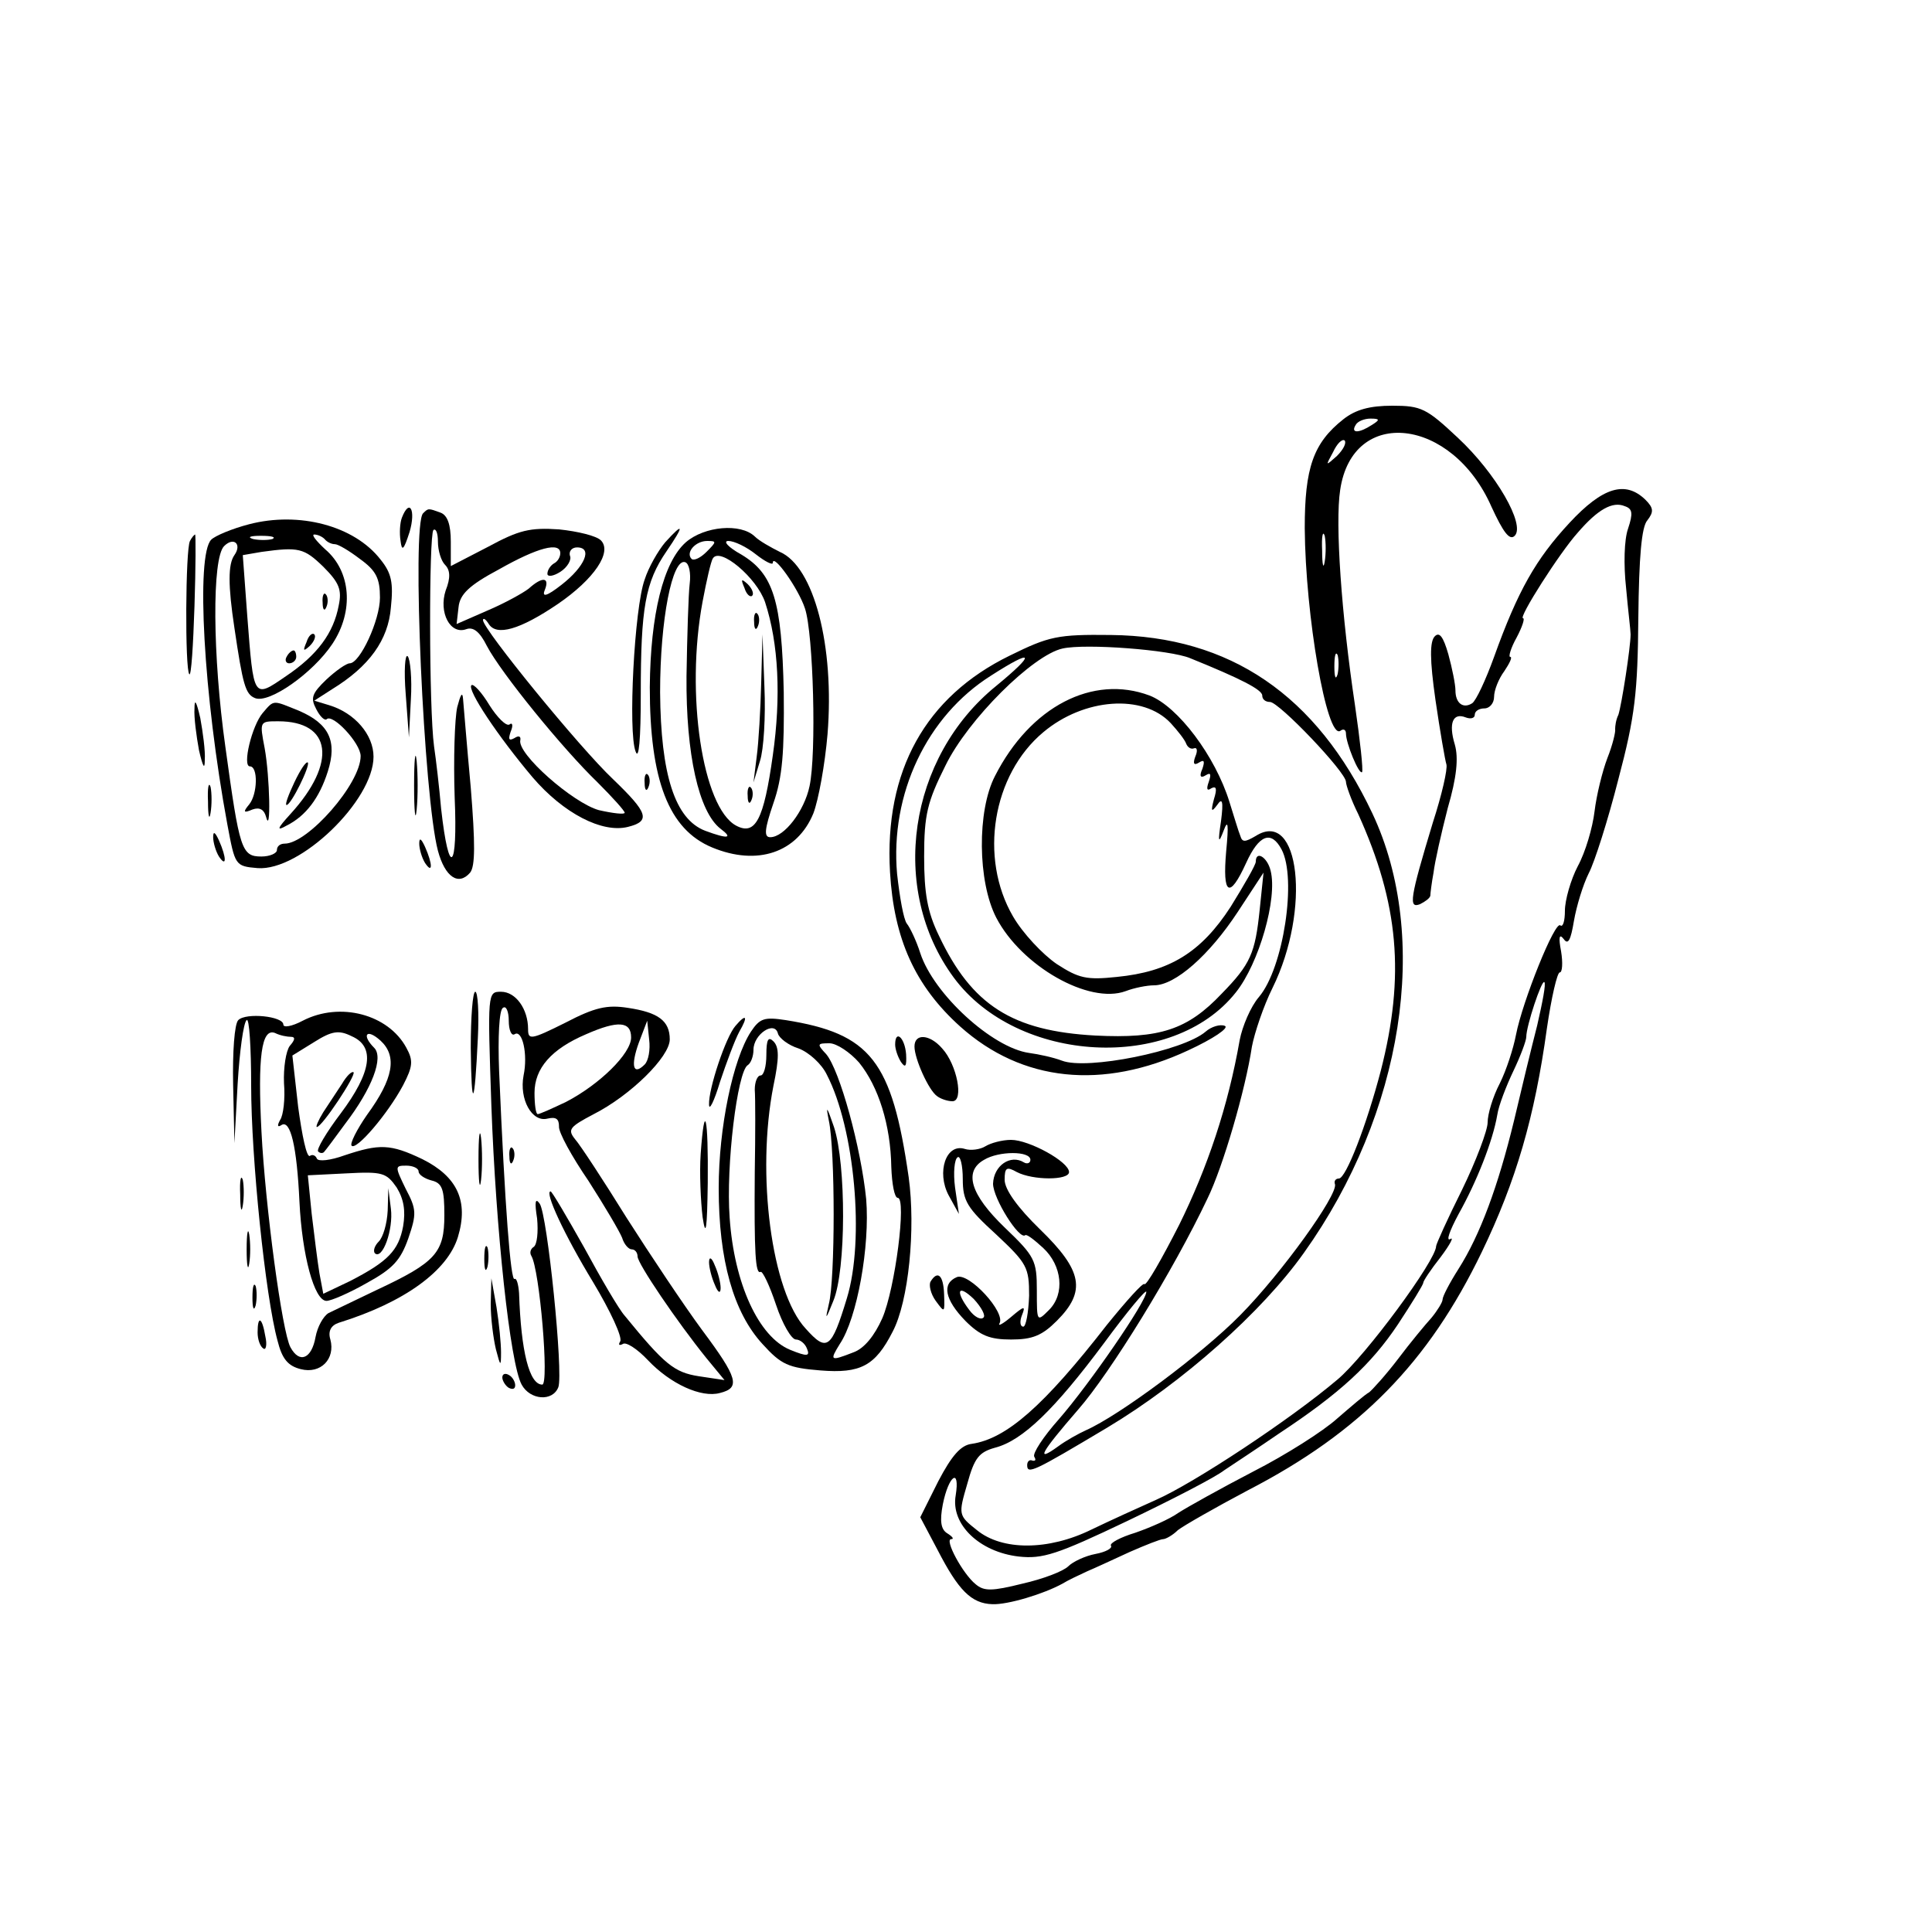 <?xml version="1.0" standalone="no"?>
<!DOCTYPE svg PUBLIC "-//W3C//DTD SVG 20010904//EN"
 "http://www.w3.org/TR/2001/REC-SVG-20010904/DTD/svg10.dtd">
<svg version="1.0" xmlns="http://www.w3.org/2000/svg"
 width="300pt" height="300pt" viewBox="0 0 300 300"
 preserveAspectRatio="xMidYMid meet">
<g transform="translate(0,300) scale(0.1,-0.1)"
fill="#000000" stroke="none">
<path d="M2086 2349 c-47 -37 -60 -76 -60 -169 1 -136 34 -327 55 -315 5 4 9
2 9 -4 0 -15 20 -64 25 -60 2 3 -3 49 -11 104 -21 140 -31 282 -23 334 19 131
174 113 235 -26 18 -39 28 -53 36 -45 17 17 -29 97 -88 152 -49 46 -57 50
-102 50 -35 0 -57 -6 -76 -21z m44 -9 c-20 -13 -33 -13 -25 0 3 6 14 10 23 10
15 0 15 -2 2 -10z m-54 -48 c-18 -16 -18 -16 -6 6 6 13 14 21 18 18 3 -4 -2
-14 -12 -24z m-19 -164 c-2 -13 -4 -5 -4 17 -1 22 1 32 4 23 2 -10 2 -28 0
-40z m20 -175 c-3 -10 -5 -4 -5 12 0 17 2 24 5 18 2 -7 2 -21 0 -30z"/>
<path d="M2437 2188 c-52 -56 -80 -105 -117 -208 -13 -36 -28 -68 -34 -72 -14
-9 -26 0 -26 20 0 9 -5 34 -11 56 -8 28 -14 35 -21 28 -8 -8 -8 -36 1 -99 7
-48 15 -94 17 -100 2 -7 -7 -47 -21 -90 -36 -119 -38 -134 -20 -127 8 4 15 9
16 13 0 3 2 20 5 36 2 17 12 61 22 100 14 48 17 78 11 99 -10 33 -3 50 17 42
8 -3 14 -1 14 4 0 6 7 10 15 10 8 0 15 8 15 18 0 10 7 28 16 40 8 12 13 22 9
22 -3 0 1 14 10 30 9 17 13 30 10 30 -8 0 57 102 85 133 31 36 54 49 73 41 12
-4 13 -11 5 -35 -6 -17 -7 -56 -3 -92 3 -34 7 -66 7 -72 0 -20 -14 -110 -19
-125 -4 -8 -5 -18 -5 -22 1 -4 -4 -25 -12 -45 -8 -21 -17 -58 -20 -83 -3 -25
-14 -63 -26 -85 -11 -21 -20 -53 -20 -69 0 -16 -3 -26 -7 -23 -8 9 -59 -118
-69 -170 -4 -21 -15 -55 -25 -75 -11 -21 -19 -48 -19 -61 0 -12 -18 -60 -40
-105 -22 -44 -40 -84 -40 -87 0 -22 -110 -171 -153 -207 -73 -62 -223 -161
-282 -187 -27 -12 -73 -33 -100 -46 -67 -33 -139 -33 -178 -1 -29 23 -29 24
-15 72 11 40 18 49 43 56 43 11 93 60 169 162 36 49 66 85 66 80 0 -15 -88
-143 -136 -198 -24 -27 -41 -53 -38 -58 3 -5 2 -7 -3 -6 -4 2 -8 -1 -8 -7 0
-15 10 -10 124 58 117 70 241 180 306 272 154 216 197 489 106 682 -87 184
-221 275 -406 277 -83 1 -96 -2 -157 -32 -131 -64 -195 -179 -186 -336 6 -104
39 -177 109 -240 96 -86 221 -99 354 -37 39 18 64 35 57 38 -7 3 -21 -1 -30
-9 -35 -30 -184 -60 -223 -45 -13 5 -36 10 -51 12 -57 8 -148 91 -169 155 -6
19 -16 40 -21 46 -5 7 -11 41 -15 77 -11 124 46 245 146 308 67 43 70 35 8
-16 -137 -111 -167 -316 -66 -453 99 -134 340 -147 438 -23 36 45 65 146 54
189 -5 21 -23 32 -23 14 0 -5 -18 -36 -39 -70 -46 -71 -95 -101 -177 -109 -47
-5 -59 -2 -93 20 -22 15 -53 48 -68 74 -53 91 -32 220 47 286 63 53 155 60
198 14 11 -12 22 -26 24 -32 2 -5 7 -9 12 -7 5 2 6 -4 2 -13 -4 -11 -2 -14 6
-9 8 5 9 2 5 -10 -5 -11 -3 -15 5 -10 8 5 9 2 5 -10 -4 -11 -3 -15 4 -10 8 4
9 -1 4 -17 -5 -19 -4 -21 5 -9 8 12 10 6 6 -25 -5 -33 -4 -36 4 -15 7 19 8 10
4 -32 -6 -68 5 -75 31 -18 20 44 39 51 55 21 24 -45 3 -184 -35 -229 -13 -15
-26 -46 -30 -67 -18 -103 -50 -198 -94 -287 -27 -53 -51 -95 -54 -92 -2 3 -28
-26 -58 -63 -98 -126 -156 -177 -210 -185 -17 -2 -31 -18 -52 -58 l-28 -56 27
-51 c32 -62 52 -83 85 -84 24 -1 80 16 109 32 8 5 25 13 38 19 12 5 42 19 66
30 25 11 48 20 52 20 4 0 15 6 23 14 9 7 58 35 109 62 174 90 280 198 363 370
53 110 82 209 101 347 7 48 16 87 20 87 4 0 5 15 2 33 -4 21 -3 28 4 19 7 -10
11 -2 16 28 4 23 14 56 23 74 9 17 30 83 46 146 26 98 30 135 31 251 1 94 5
141 14 151 10 13 10 19 -3 32 -31 30 -66 20 -118 -36z m-589 -210 c79 -32 112
-49 112 -58 0 -6 5 -10 12 -10 14 0 118 -109 118 -124 0 -5 8 -28 19 -50 63
-139 73 -251 35 -399 -22 -84 -54 -167 -65 -167 -5 0 -8 -4 -6 -9 4 -17 -82
-137 -147 -203 -60 -61 -188 -156 -240 -179 -11 -5 -31 -16 -43 -25 -36 -26
-27 -10 31 57 50 57 148 216 201 328 24 49 59 169 69 236 4 21 18 63 32 91 60
122 42 279 -26 236 -17 -10 -21 -10 -24 0 -3 7 -10 31 -17 53 -22 71 -80 148
-124 165 -88 33 -185 -17 -240 -125 -28 -54 -27 -164 2 -220 39 -75 144 -135
201 -114 13 5 33 9 44 9 33 0 86 47 130 114 l40 61 -6 -58 c-7 -67 -14 -84
-59 -130 -53 -56 -96 -70 -196 -65 -129 7 -192 47 -243 155 -18 37 -23 66 -23
123 0 65 5 85 33 141 35 72 136 172 182 182 36 8 167 -2 198 -15z m539 -570
c-9 -35 -25 -101 -36 -148 -25 -103 -53 -178 -86 -230 -14 -22 -25 -43 -25
-48 0 -4 -8 -17 -17 -28 -10 -11 -34 -40 -52 -64 -19 -25 -40 -48 -45 -52 -6
-3 -28 -22 -50 -41 -21 -19 -79 -56 -130 -82 -50 -26 -102 -55 -116 -64 -14
-10 -44 -23 -67 -31 -23 -7 -40 -16 -38 -20 3 -4 -8 -10 -24 -13 -16 -3 -35
-12 -42 -19 -8 -8 -40 -20 -71 -27 -48 -12 -60 -12 -73 -1 -20 16 -49 70 -38
70 5 0 2 4 -6 9 -10 6 -12 19 -7 45 9 45 27 58 20 14 -8 -45 37 -88 98 -95 37
-4 59 3 168 55 69 33 137 68 151 79 15 10 53 35 85 57 94 62 143 107 185 170
21 32 39 61 39 64 0 3 12 21 27 40 15 20 21 32 15 28 -7 -4 -1 13 13 39 28 50
53 113 60 154 2 14 14 45 25 68 11 23 20 47 20 53 0 17 24 89 28 85 3 -2 -3
-32 -11 -67z"/>
<path d="M624 2196 c-3 -8 -4 -24 -2 -36 2 -17 5 -14 14 14 10 34 0 53 -12 22z"/>
<path d="M657 2203 c-18 -17 1 -441 23 -524 11 -41 32 -55 50 -34 8 10 8 45 1
132 -6 65 -11 127 -12 138 -1 12 -4 6 -9 -13 -4 -18 -6 -81 -4 -140 5 -115 -9
-126 -21 -18 -3 34 -8 77 -11 97 -8 59 -8 328 -1 336 4 3 7 -5 7 -18 0 -14 5
-30 11 -36 8 -8 9 -20 1 -40 -11 -34 7 -69 32 -60 11 4 21 -4 32 -26 22 -42
118 -160 172 -212 23 -23 42 -44 42 -47 0 -3 -18 -1 -40 4 -40 11 -128 88
-122 109 1 6 -3 7 -9 3 -9 -5 -10 -2 -6 10 4 9 3 15 -2 11 -5 -3 -19 11 -31
30 -12 20 -25 34 -28 31 -7 -7 41 -79 95 -143 48 -56 108 -87 148 -77 36 9 31
22 -23 74 -52 49 -202 233 -202 247 0 4 4 2 9 -6 12 -19 48 -9 107 31 57 39
85 81 67 99 -7 7 -36 14 -65 17 -45 3 -62 -1 -110 -27 l-58 -30 0 38 c0 26 -5
41 -16 45 -19 7 -19 7 -27 -1z m213 -62 c0 -6 -4 -13 -10 -16 -5 -3 -10 -10
-10 -16 0 -5 9 -4 20 3 11 7 18 19 15 25 -2 7 3 13 11 13 25 0 12 -30 -24 -58
-23 -18 -31 -20 -26 -8 8 20 -4 21 -25 2 -9 -7 -38 -23 -64 -34 l-48 -21 3 26
c2 20 16 34 63 59 60 34 95 43 95 25z"/>
<path d="M387 2186 c-27 -7 -53 -18 -59 -24 -24 -24 -12 -242 25 -442 12 -64
12 -65 47 -68 66 -5 180 105 180 173 0 34 -29 68 -69 80 l-23 7 28 18 c57 35
87 76 91 127 4 38 1 53 -16 74 -41 53 -127 75 -204 55z m36 -23 c-7 -2 -21 -2
-30 0 -10 3 -4 5 12 5 17 0 24 -2 18 -5z m81 0 c4 -5 11 -8 16 -8 5 0 22 -10
39 -23 25 -18 31 -30 31 -60 0 -35 -31 -102 -47 -102 -5 0 -21 -11 -36 -25
-23 -22 -25 -29 -16 -46 6 -12 13 -18 16 -16 9 10 53 -37 53 -57 0 -43 -82
-136 -118 -136 -7 0 -12 -4 -12 -10 0 -5 -11 -10 -24 -10 -31 0 -34 10 -56
170 -20 142 -21 293 -2 312 15 15 28 3 16 -14 -10 -14 -10 -47 0 -113 13 -88
17 -103 32 -109 22 -9 90 39 120 84 34 51 29 113 -11 147 -14 13 -22 23 -17
23 5 0 12 -3 16 -7z m-2 -43 c25 -25 29 -36 24 -60 -8 -43 -33 -77 -82 -110
-51 -35 -50 -36 -60 93 l-7 95 29 5 c58 8 66 6 96 -23z"/>
<path d="M408 1893 c-17 -20 -32 -83 -20 -83 13 0 12 -43 -1 -59 -10 -12 -9
-14 5 -8 11 4 18 0 21 -11 8 -31 6 62 -2 106 -8 42 -8 42 21 42 83 0 92 -64
19 -144 -21 -23 -22 -27 -6 -18 30 15 51 43 64 84 15 47 2 74 -44 94 -42 17
-39 18 -57 -3z"/>
<path d="M457 1785 c-9 -19 -15 -35 -12 -35 7 0 37 61 33 66 -3 2 -12 -12 -21
-31z"/>
<path d="M501 2064 c0 -11 3 -14 6 -6 3 7 2 16 -1 19 -3 4 -6 -2 -5 -13z"/>
<path d="M476 2003 c-6 -14 -5 -15 5 -6 7 7 10 15 7 18 -3 3 -9 -2 -12 -12z"/>
<path d="M445 1980 c-3 -5 -1 -10 4 -10 6 0 11 5 11 10 0 6 -2 10 -4 10 -3 0
-8 -4 -11 -10z"/>
<path d="M1033 2158 c-11 -13 -26 -39 -32 -58 -16 -44 -26 -237 -14 -267 5
-14 8 18 8 90 0 133 7 173 40 221 28 41 27 46 -2 14z"/>
<path d="M1065 2158 c-35 -31 -55 -112 -56 -225 0 -144 29 -221 97 -249 70
-29 132 -8 157 53 8 21 18 76 22 123 11 137 -21 260 -74 283 -14 7 -32 17 -39
24 -22 21 -78 16 -107 -9z m32 -15 c-9 -9 -19 -14 -23 -11 -10 10 6 28 24 28
15 0 15 -1 -1 -17z m77 -4 c14 -11 26 -17 26 -13 0 16 40 -40 50 -71 13 -39
18 -226 7 -276 -8 -38 -39 -79 -61 -79 -10 0 -9 12 5 53 14 40 17 79 16 172
-3 143 -16 184 -66 214 -20 11 -29 21 -20 21 9 0 28 -9 43 -21z m14 -74 c21
-64 25 -147 12 -238 -14 -100 -27 -125 -57 -109 -52 28 -79 204 -52 348 6 32
13 63 16 67 11 18 68 -30 81 -68z m-117 29 c-2 -16 -4 -81 -5 -144 -1 -121 19
-211 53 -237 20 -15 11 -16 -24 -3 -47 18 -69 87 -70 215 0 113 19 209 39 202
6 -2 9 -17 7 -33z"/>
<path d="M1156 2087 c3 -10 9 -15 12 -12 3 3 0 11 -7 18 -10 9 -11 8 -5 -6z"/>
<path d="M1171 2034 c0 -11 3 -14 6 -6 3 7 2 16 -1 19 -3 4 -6 -2 -5 -13z"/>
<path d="M1182 1940 c-1 -41 -4 -93 -7 -115 l-5 -40 10 33 c6 18 9 70 7 115
l-3 82 -2 -75z"/>
<path d="M1161 1764 c0 -11 3 -14 6 -6 3 7 2 16 -1 19 -3 4 -6 -2 -5 -13z"/>
<path d="M295 2160 c-7 -12 -8 -200 -1 -207 3 -3 6 45 8 106 2 61 2 111 1 111
-1 0 -5 -4 -8 -10z"/>
<path d="M630 1922 l5 -67 3 59 c2 32 -1 63 -5 67 -4 4 -6 -22 -3 -59z"/>
<path d="M302 1900 c-1 -14 3 -43 7 -65 6 -26 9 -31 9 -15 1 14 -3 43 -7 65
-6 26 -9 31 -9 15z"/>
<path d="M643 1780 c0 -41 2 -58 4 -37 2 20 2 54 0 75 -2 20 -4 3 -4 -38z"/>
<path d="M1001 1784 c0 -11 3 -14 6 -6 3 7 2 16 -1 19 -3 4 -6 -2 -5 -13z"/>
<path d="M323 1755 c0 -22 2 -30 4 -17 2 12 2 30 0 40 -3 9 -5 -1 -4 -23z"/>
<path d="M331 1700 c0 -8 4 -22 9 -30 12 -18 12 -2 0 25 -6 13 -9 15 -9 5z"/>
<path d="M651 1690 c0 -8 4 -22 9 -30 12 -18 12 -2 0 25 -6 13 -9 15 -9 5z"/>
<path d="M731 1373 c1 -100 6 -93 11 15 2 39 0 72 -4 72 -4 0 -7 -39 -7 -87z"/>
<path d="M763 1283 c7 -193 29 -400 47 -433 13 -24 48 -27 57 -4 8 22 -17 268
-29 285 -7 10 -8 2 -4 -23 2 -21 0 -40 -5 -44 -5 -3 -7 -9 -4 -14 13 -21 28
-200 17 -200 -20 0 -33 51 -36 142 -1 14 -4 24 -7 22 -6 -4 -15 111 -24 323
-2 52 0 95 6 98 5 4 9 -6 9 -20 0 -14 4 -24 9 -21 12 8 21 -31 14 -64 -7 -37
13 -73 37 -67 13 3 18 0 18 -12 -1 -9 20 -47 46 -85 25 -39 48 -78 52 -88 3
-10 10 -18 15 -18 5 0 9 -5 9 -11 0 -11 61 -101 107 -158 l28 -34 -40 6 c-38
6 -53 18 -115 94 -9 10 -37 58 -63 106 -27 48 -50 87 -52 87 -10 0 21 -67 66
-141 27 -45 46 -86 42 -92 -3 -5 -2 -7 4 -4 5 4 23 -8 39 -25 35 -37 83 -59
112 -51 32 8 28 23 -28 98 -28 38 -80 116 -117 174 -36 58 -72 113 -80 122
-12 15 -9 19 29 39 57 29 118 89 118 116 0 29 -18 42 -65 49 -32 5 -51 1 -97
-23 -54 -27 -58 -27 -58 -10 0 31 -19 58 -42 58 -21 0 -21 -1 -15 -177z m217
106 c0 -25 -49 -73 -101 -100 -21 -10 -41 -19 -44 -19 -3 0 -5 15 -5 33 0 38
26 68 80 91 50 22 70 20 70 -5z m21 -42 c-18 -18 -22 -2 -9 34 l13 34 3 -29
c2 -16 -1 -33 -7 -39z"/>
<path d="M370 1416 c-6 -6 -9 -50 -8 -100 l2 -91 5 92 c3 50 9 95 14 99 4 4 7
-42 7 -102 0 -111 22 -327 41 -396 7 -28 16 -39 36 -44 31 -8 54 16 46 46 -4
13 1 22 13 26 103 32 169 81 185 133 17 56 -1 94 -55 121 -50 24 -67 24 -121
6 -22 -8 -41 -10 -43 -5 -2 5 -7 7 -11 4 -5 -2 -12 32 -18 76 l-9 80 34 21
c27 17 38 19 58 9 37 -16 31 -56 -17 -120 -22 -29 -38 -56 -35 -59 3 -3 7 -3
9 -1 2 2 17 22 33 44 42 55 60 103 45 118 -20 20 -12 31 10 11 26 -24 20 -59
-21 -115 -16 -23 -27 -45 -24 -48 7 -8 56 49 80 94 15 29 16 38 5 58 -28 52
-103 72 -161 42 -17 -9 -30 -11 -30 -6 0 13 -58 19 -70 7z m82 -26 c7 0 6 -5
-2 -14 -6 -8 -10 -34 -9 -58 2 -24 -1 -50 -6 -57 -5 -9 -4 -12 2 -8 14 9 24
-33 28 -119 4 -83 23 -154 42 -154 7 0 35 12 63 28 40 22 52 35 64 69 13 38
13 45 -4 77 -17 35 -17 36 1 36 10 0 19 -4 19 -9 0 -5 9 -11 20 -14 17 -4 20
-14 20 -54 0 -58 -13 -73 -105 -116 -33 -16 -67 -32 -75 -36 -8 -5 -17 -21
-20 -37 -6 -34 -25 -42 -39 -16 -13 24 -39 218 -45 335 -6 116 0 161 21 153 8
-4 19 -6 25 -6z m164 -234 c11 -18 14 -36 10 -60 -7 -38 -24 -55 -82 -85 l-42
-20 -6 32 c-3 18 -8 59 -12 92 l-6 60 60 3 c56 3 62 1 78 -22z"/>
<path d="M602 1120 c-1 -20 -7 -41 -14 -48 -6 -6 -9 -14 -6 -18 12 -11 29 37
25 69 l-4 32 -1 -35z"/>
<path d="M1142 1407 c-15 -17 -42 -98 -41 -122 0 -11 8 5 17 35 10 30 23 65
30 78 14 24 11 29 -6 9z"/>
<path d="M1166 1398 c-28 -43 -50 -149 -50 -243 0 -112 23 -193 68 -242 29
-32 40 -37 90 -41 62 -5 85 7 112 60 25 47 36 160 25 240 -26 181 -59 223
-191 244 -33 5 -40 3 -54 -18z m74 -26 c16 -6 36 -24 44 -41 43 -83 59 -256
31 -347 -24 -79 -31 -84 -64 -47 -53 57 -77 240 -50 377 9 43 9 60 0 69 -8 8
-11 3 -11 -21 0 -18 -4 -32 -9 -32 -5 0 -9 -10 -9 -22 1 -13 1 -70 0 -128 -1
-126 1 -159 9 -155 3 2 14 -21 24 -51 10 -30 24 -54 31 -54 6 0 14 -6 17 -14
5 -12 1 -13 -26 -2 -49 20 -87 103 -94 205 -6 81 12 227 28 237 5 3 9 14 9 24
0 24 33 46 38 25 2 -7 16 -18 32 -23z m94 -22 c30 -37 49 -97 50 -162 1 -27 5
-48 10 -48 14 0 -4 -141 -24 -187 -12 -27 -28 -47 -45 -53 -36 -14 -37 -13
-21 13 27 40 47 152 41 225 -8 80 -41 200 -62 225 -15 16 -14 17 5 17 11 0 32
-14 46 -30z"/>
<path d="M1287 1260 c10 -46 10 -247 0 -285 -6 -26 -5 -25 7 5 20 48 20 212 1
270 -11 32 -13 35 -8 10z"/>
<path d="M1390 1378 c0 -7 4 -19 9 -27 7 -10 9 -7 8 12 -2 26 -17 39 -17 15z"/>
<path d="M1420 1375 c0 -19 22 -68 35 -77 5 -4 16 -8 24 -8 18 0 7 57 -16 82
-19 22 -43 24 -43 3z"/>
<path d="M531 1317 c-8 -12 -21 -32 -29 -44 -8 -13 -12 -23 -10 -23 8 0 61 80
57 85 -3 2 -11 -6 -18 -18z"/>
<path d="M743 1200 c0 -36 2 -50 4 -32 2 17 2 47 0 65 -2 17 -4 3 -4 -33z"/>
<path d="M1088 1208 c-2 -29 0 -73 3 -98 5 -33 7 -19 8 53 1 104 -5 130 -11
45z"/>
<path d="M1530 1220 c-8 -5 -23 -7 -32 -4 -29 9 -44 -36 -25 -72 l16 -29 -6
41 c-3 23 -1 44 4 47 4 3 8 -12 8 -34 0 -34 7 -45 52 -86 48 -45 51 -51 51
-95 -1 -27 -5 -48 -9 -48 -5 0 -6 8 -2 18 6 15 3 14 -17 -3 -13 -11 -21 -15
-18 -10 10 17 -47 79 -66 72 -24 -10 -19 -35 13 -68 23 -23 38 -29 71 -29 33
0 48 6 71 29 46 46 40 78 -26 142 -35 34 -55 62 -55 77 0 19 3 21 19 12 25
-13 81 -13 81 0 0 16 -62 50 -90 50 -14 0 -32 -5 -40 -10z m70 -21 c0 -5 -5
-7 -10 -4 -21 13 -47 -5 -48 -33 0 -23 41 -88 50 -80 2 2 14 -7 28 -20 29 -27
34 -71 9 -96 -19 -19 -19 -19 -19 30 0 47 -3 53 -50 98 -53 51 -64 87 -32 105
23 14 72 14 72 0z m-73 -245 c-4 -4 -14 1 -22 12 -22 29 -18 41 7 17 12 -13
19 -26 15 -29z"/>
<path d="M791 1204 c0 -11 3 -14 6 -6 3 7 2 16 -1 19 -3 4 -6 -2 -5 -13z"/>
<path d="M373 1145 c0 -22 2 -30 4 -17 2 12 2 30 0 40 -3 9 -5 -1 -4 -23z"/>
<path d="M383 1060 c0 -25 2 -35 4 -22 2 12 2 32 0 45 -2 12 -4 2 -4 -23z"/>
<path d="M752 1045 c0 -16 2 -22 5 -12 2 9 2 23 0 30 -3 6 -5 -1 -5 -18z"/>
<path d="M1101 1040 c0 -8 4 -24 9 -35 5 -13 9 -14 9 -5 0 8 -4 24 -9 35 -5
13 -9 14 -9 5z"/>
<path d="M1445 1010 c-3 -5 0 -19 8 -30 14 -19 14 -19 13 10 -1 30 -10 38 -21
20z"/>
<path d="M392 985 c0 -16 2 -22 5 -12 2 9 2 23 0 30 -3 6 -5 -1 -5 -18z"/>
<path d="M762 975 c0 -22 4 -53 8 -70 7 -27 8 -28 8 -5 0 14 -3 45 -7 70 l-8
45 -1 -40z"/>
<path d="M400 931 c0 -11 4 -22 9 -25 4 -3 6 6 3 19 -5 30 -12 33 -12 6z"/>
<path d="M780 861 c0 -5 5 -13 10 -16 6 -3 10 -2 10 4 0 5 -4 13 -10 16 -5 3
-10 2 -10 -4z"/>
</g>
</svg>
